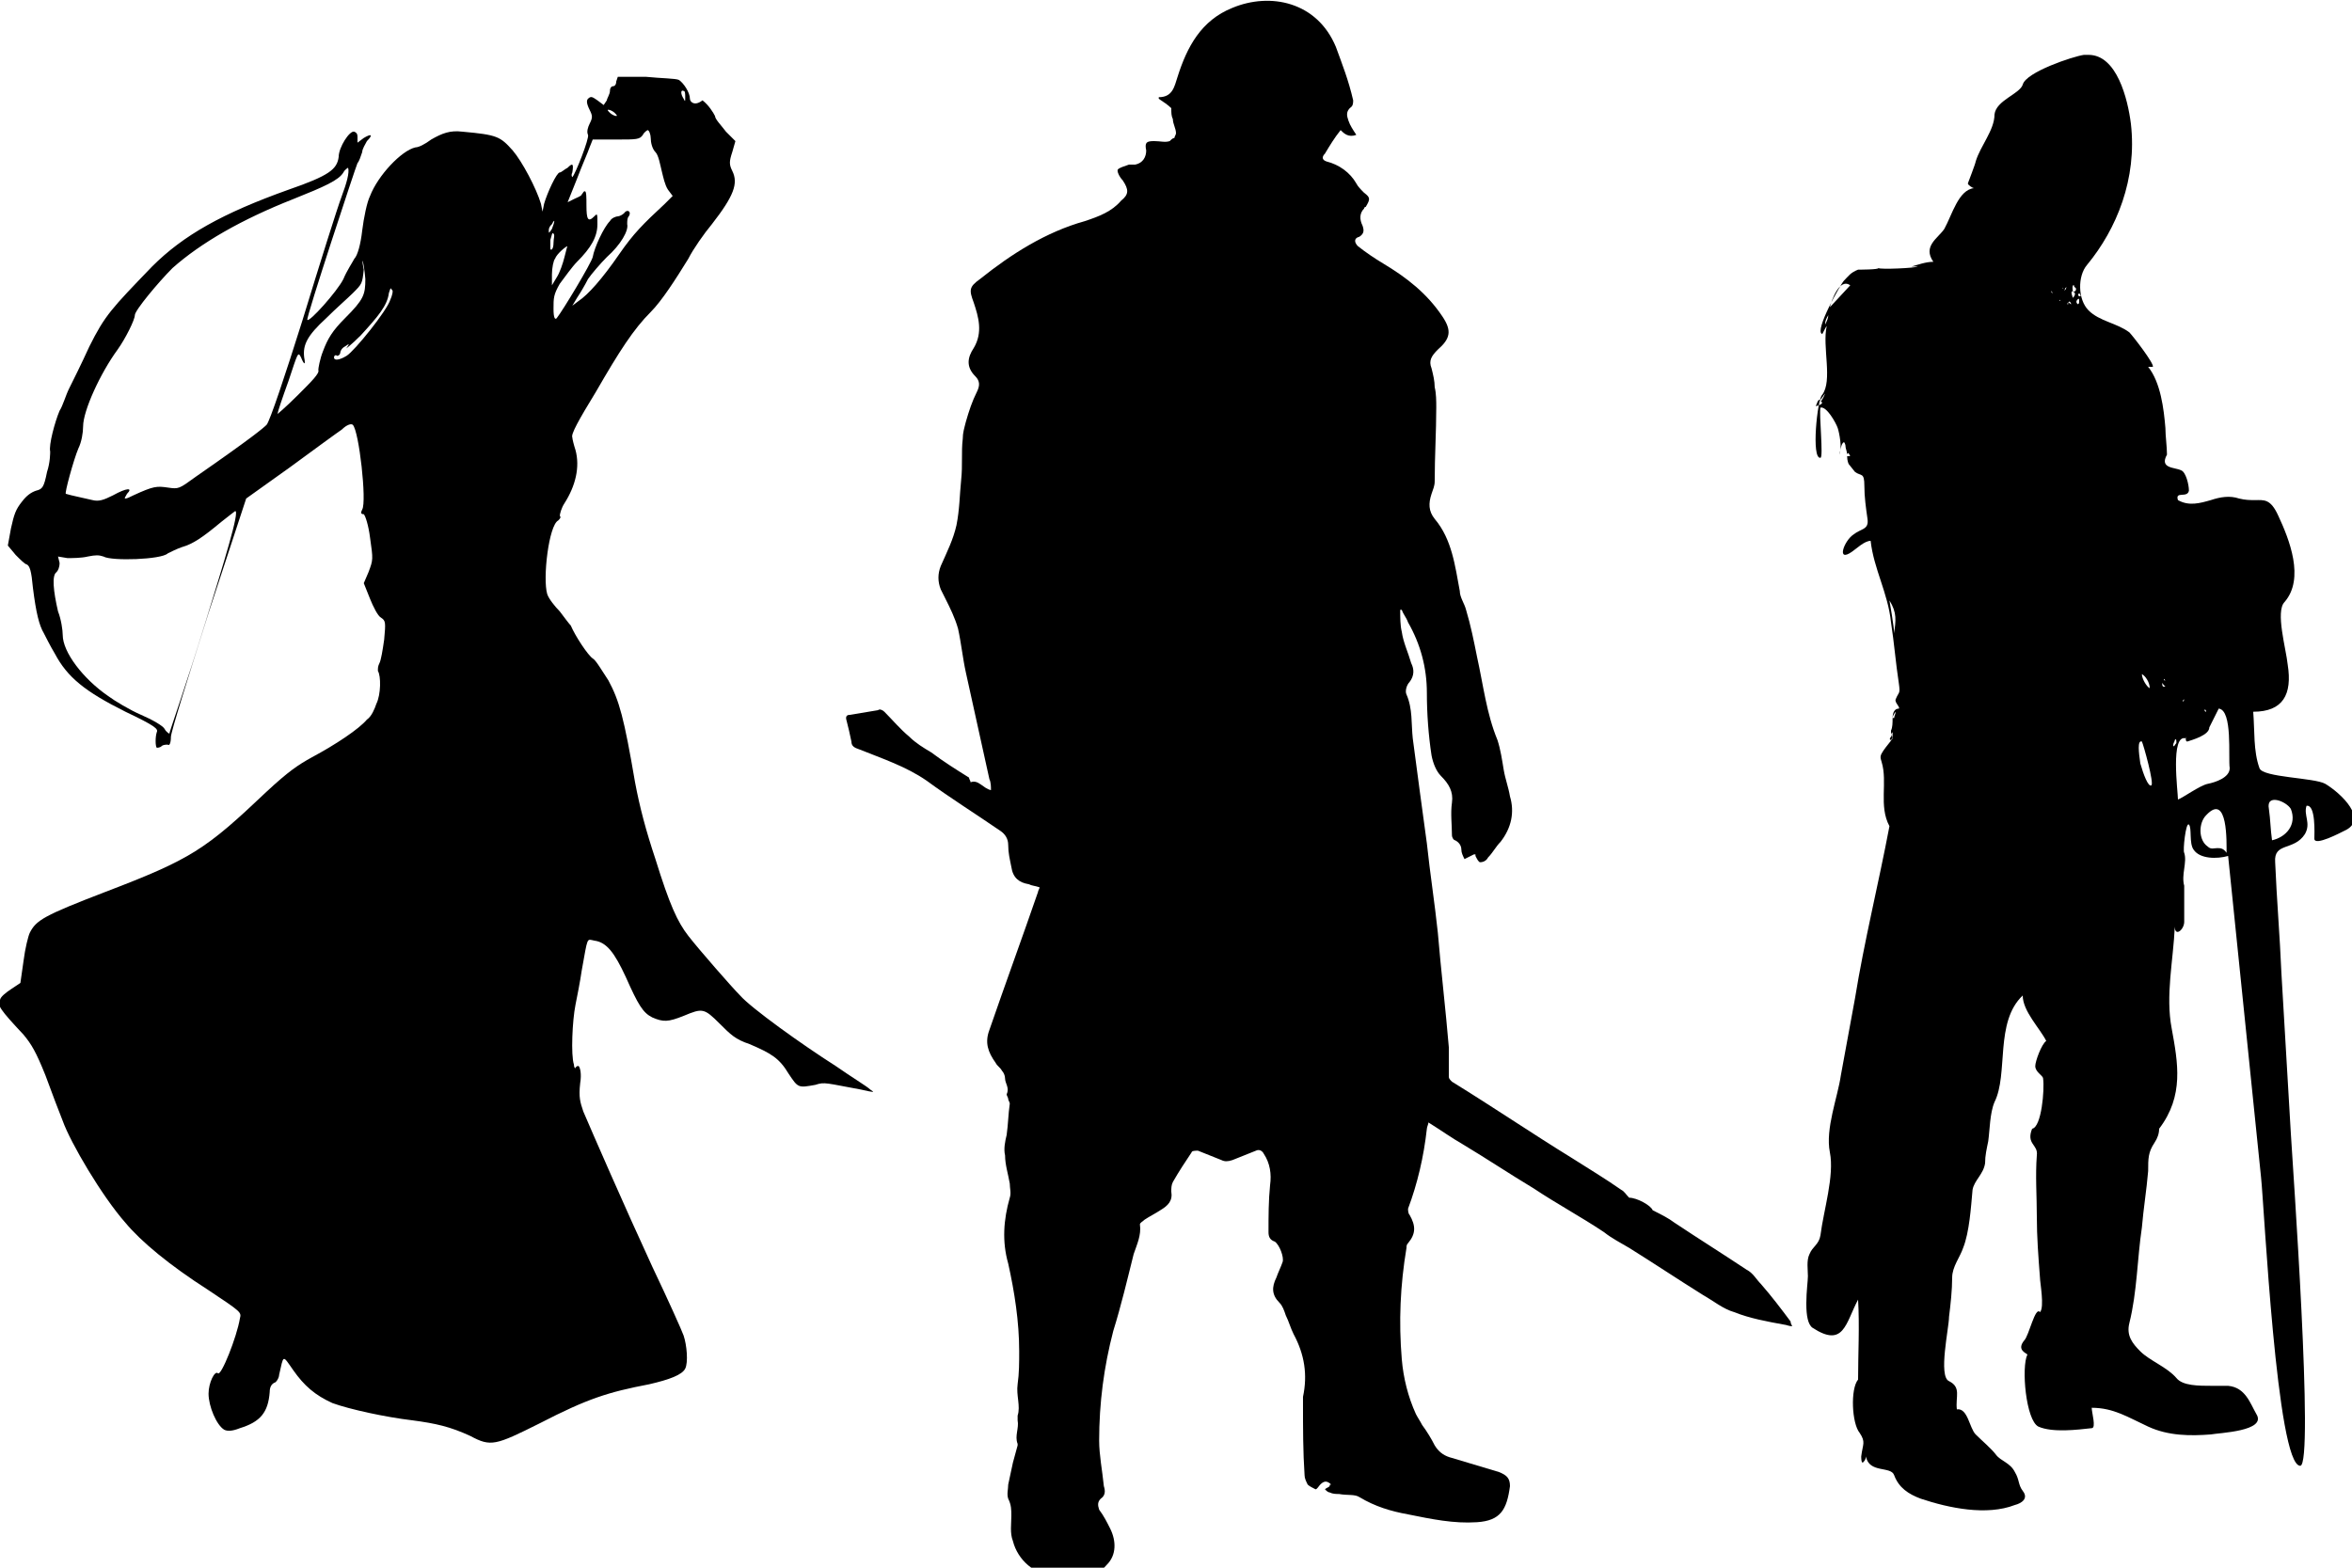 <?xml version="1.0" encoding="utf-8"?>
<!-- Generator: Adobe Illustrator 22.1.0, SVG Export Plug-In . SVG Version: 6.00 Build 0)  -->
<svg version="1.1" id="Layer_1" xmlns="http://www.w3.org/2000/svg" xmlns:xlink="http://www.w3.org/1999/xlink" x="0px" y="0px"
	 viewBox="0 0 150 100" style="enable-background:new 0 0 150 100;" xml:space="preserve">
<g>
	<path d="M74.6,9C74.6,9,74.6,9.1,74.6,9c-0.3,0.1-0.6,0-1,0c-0.5,0-0.6,0.1-0.5,0.6c0,0.4-0.2,0.8-0.7,0.9c-0.1,0-0.3,0-0.4,0
		c-0.3,0.1-0.6,0.2-0.7,0.3c-0.1,0.1,0.1,0.5,0.3,0.7c0.4,0.6,0.4,0.9-0.1,1.3c-0.6,0.7-1.4,1-2.3,1.3c-2.5,0.7-4.7,2.1-6.7,3.7
		c-0.7,0.5-0.7,0.7-0.4,1.5c0.3,0.9,0.6,1.9,0,2.9c-0.4,0.6-0.5,1.2,0.1,1.8c0.3,0.3,0.3,0.6,0.1,1c-0.3,0.6-0.5,1.2-0.7,1.9
		c-0.1,0.4-0.2,0.7-0.2,1.1c-0.1,0.8,0,1.7-0.1,2.6c-0.1,1-0.1,1.9-0.3,2.9c-0.2,0.9-0.6,1.7-1,2.6c-0.2,0.5-0.2,1,0,1.5
		c0.1,0.2,0.2,0.4,0.3,0.6c0.3,0.6,0.6,1.2,0.8,1.9c0.2,0.9,0.3,1.9,0.5,2.8c0.5,2.3,1,4.5,1.5,6.8c0.1,0.2,0.1,0.5,0.1,0.7
		c-0.5-0.1-0.8-0.7-1.3-0.5c0-0.1-0.1-0.2-0.1-0.3c-0.8-0.5-1.6-1-2.4-1.6c-0.5-0.3-1-0.6-1.4-1c-0.6-0.5-1.1-1.1-1.6-1.6
		c-0.1-0.1-0.3-0.2-0.4-0.1c-0.6,0.1-1.2,0.2-1.8,0.3c-0.2,0-0.3,0.1-0.2,0.4c0.1,0.4,0.2,0.8,0.3,1.3c0,0.3,0.2,0.4,0.5,0.5
		c1.5,0.6,3,1.1,4.3,2c1.5,1.1,3.1,2.1,4.7,3.2c0.3,0.2,0.5,0.5,0.5,0.9c0,0.5,0.1,0.9,0.2,1.4c0.1,0.7,0.5,1,1.1,1.1
		c0.2,0.1,0.4,0.1,0.7,0.2c0,0.1-0.1,0.2-0.1,0.3c-1,2.9-2.1,5.9-3.1,8.8c-0.3,0.8-0.1,1.4,0.4,2.1c0.1,0.2,0.3,0.3,0.4,0.5
		c0.1,0.1,0.2,0.3,0.2,0.5c0,0.3,0.3,0.6,0.1,1c0,0.1,0.1,0.2,0.1,0.3c0,0.1,0.1,0.2,0.1,0.3c-0.1,0.7-0.1,1.3-0.2,2
		c-0.1,0.4-0.2,0.9-0.1,1.3c0,0.6,0.2,1.2,0.3,1.8c0,0.3,0.1,0.6,0,0.9c-0.4,1.4-0.5,2.8-0.1,4.2c0.4,1.8,0.7,3.7,0.7,5.6
		c0,0.7,0,1.4-0.1,2.1c-0.1,0.7,0.2,1.4,0,2c0,0.1,0,0.2,0,0.3c0.1,0.5-0.2,1,0,1.5c0,0,0,0.1,0,0.1c-0.1,0.4-0.2,0.7-0.3,1.1
		c-0.1,0.5-0.2,0.9-0.3,1.4c0,0.3-0.1,0.6,0,0.9c0.2,0.4,0.2,0.7,0.2,1.1c0,0.5-0.1,1.1,0.1,1.6c0.3,1.2,1.4,2.2,2.7,2.2
		c0.6,0,1.2,0,1.7,0c0.6,0,1.2-0.2,1.6-0.7c0.6-0.6,0.6-1.5,0.2-2.3c-0.2-0.4-0.4-0.8-0.7-1.2c-0.1-0.3-0.1-0.5,0.1-0.7
		c0.3-0.2,0.3-0.5,0.2-0.8c-0.1-1-0.3-2-0.3-2.9c0-2.4,0.3-4.7,0.9-7c0.5-1.6,0.9-3.3,1.3-4.9c0.2-0.6,0.5-1.2,0.4-1.9
		c0-0.1,0.2-0.2,0.3-0.3c0.3-0.2,0.7-0.4,1-0.6c0.5-0.3,0.8-0.6,0.7-1.2c0-0.2,0-0.4,0.1-0.6c0.4-0.7,0.8-1.3,1.2-1.9
		c0-0.1,0.3-0.1,0.4-0.1c0.5,0.2,1,0.4,1.5,0.6c0.2,0.1,0.4,0.1,0.7,0c0.5-0.2,1-0.4,1.5-0.6c0.2-0.1,0.4,0,0.5,0.2
		c0.4,0.6,0.5,1.3,0.4,2c-0.1,1-0.1,2-0.1,3c0,0.3,0.1,0.5,0.4,0.6c0.3,0.2,0.6,1,0.5,1.3c-0.1,0.3-0.3,0.7-0.4,1
		c-0.3,0.6-0.3,1.1,0.2,1.6c0.2,0.2,0.3,0.5,0.4,0.8c0.2,0.4,0.3,0.8,0.5,1.2c0.7,1.3,0.9,2.6,0.6,4c0,0.2,0,0.4,0,0.5
		c0,1.5,0,3,0.1,4.5c0,0.2,0.1,0.4,0.2,0.6c0.1,0.1,0.3,0.2,0.5,0.3c0.1,0,0.2-0.2,0.3-0.3c0.2-0.2,0.4-0.3,0.7,0
		c-0.1,0-0.1,0-0.1,0.1c-0.1,0.1-0.2,0.1-0.3,0.2c0.1,0.1,0.2,0.2,0.3,0.2c0.2,0.1,0.4,0.1,0.6,0.1c0.5,0.1,1,0,1.3,0.2
		c1,0.6,2,0.9,3.1,1.1c1.5,0.3,2.9,0.6,4.4,0.5c1.5-0.1,1.9-0.8,2.1-2.3c0-0.5-0.2-0.7-0.7-0.9c-1-0.3-2-0.6-3-0.9
		c-0.4-0.1-0.8-0.3-1.1-0.8c-0.2-0.4-0.5-0.9-0.8-1.3c-0.1-0.2-0.3-0.5-0.4-0.7c-0.5-1.1-0.8-2.3-0.9-3.5c-0.2-2.4-0.1-4.7,0.3-7.1
		c0-0.1,0-0.2,0.1-0.3c0.5-0.6,0.5-1.1,0.1-1.8c-0.1-0.1-0.1-0.3-0.1-0.4c0.6-1.6,1-3.3,1.2-5.1c0-0.1,0.1-0.3,0.1-0.4
		c0.8,0.5,1.5,1,2.2,1.4c1.5,0.9,3,1.9,4.5,2.8c1.5,1,3,1.8,4.5,2.8c0.5,0.4,1.1,0.7,1.6,1c1.6,1,3.1,2,4.7,3c0.7,0.4,1.3,0.9,2,1.1
		c1,0.4,2.1,0.6,3.2,0.8c0.1,0,0.3,0.1,0.5,0.1c-0.1-0.2-0.1-0.2-0.1-0.3c-0.6-0.8-1.2-1.6-1.9-2.4c-0.3-0.3-0.5-0.7-0.9-0.9
		c-1.5-1-3.1-2-4.6-3c-0.4-0.3-0.8-0.5-1.4-0.8c-0.1-0.3-1-0.8-1.5-0.8c-0.2-0.2-0.3-0.4-0.5-0.5c-1-0.7-2-1.3-3.1-2
		c-2.6-1.6-5.1-3.3-7.7-4.9c-0.1-0.1-0.2-0.2-0.2-0.3c0-0.6,0-1.3,0-1.9c-0.2-2.4-0.5-4.9-0.7-7.3c-0.2-1.9-0.5-3.8-0.7-5.7
		c-0.3-2.2-0.6-4.4-0.9-6.7c-0.1-0.9,0-1.9-0.4-2.8c-0.1-0.2,0-0.6,0.2-0.8c0.3-0.4,0.3-0.8,0.1-1.2c-0.2-0.7-0.5-1.3-0.6-2
		c-0.1-0.4-0.1-0.9-0.1-1.4c0,0,0.1,0,0.1,0c0.1,0.3,0.3,0.5,0.4,0.8c0.8,1.4,1.2,2.9,1.2,4.5c0,1.3,0.1,2.7,0.3,4
		c0.1,0.5,0.3,1,0.6,1.3c0.5,0.5,0.8,1,0.7,1.7c-0.1,0.7,0,1.4,0,2.1c0,0.1,0.1,0.3,0.2,0.3c0.2,0.1,0.4,0.3,0.4,0.6
		c0,0.2,0.1,0.4,0.2,0.6c0.2-0.1,0.4-0.2,0.6-0.3c0,0,0,0,0.1,0c0,0,0,0.1,0,0.1c0.1,0.2,0.2,0.4,0.3,0.4c0.2,0,0.4-0.1,0.5-0.3
		c0.3-0.3,0.5-0.7,0.8-1c0.7-0.9,0.9-1.9,0.6-2.9c-0.1-0.6-0.3-1.1-0.4-1.7c-0.1-0.6-0.2-1.3-0.4-1.9c-0.7-1.7-0.9-3.5-1.3-5.3
		c-0.2-1-0.4-2-0.7-3c-0.1-0.4-0.4-0.8-0.4-1.2c-0.3-1.6-0.5-3.3-1.6-4.6c-0.4-0.5-0.4-1-0.2-1.6c0.1-0.3,0.2-0.5,0.2-0.8
		c0-1.6,0.1-3.2,0.1-4.7c0-0.4,0-0.9-0.1-1.3c0-0.4-0.1-0.8-0.2-1.2c-0.2-0.5,0-0.8,0.4-1.2c0.8-0.7,0.9-1.2,0.3-2.1
		c-1-1.5-2.3-2.5-3.8-3.4c-0.5-0.3-1.1-0.7-1.6-1.1c-0.2-0.2-0.3-0.5,0.1-0.6c0.3-0.2,0.3-0.4,0.2-0.7c-0.2-0.4-0.2-0.8,0.1-1.1
		c0,0,0-0.1,0.1-0.1c0.3-0.5,0.3-0.6-0.1-0.9c-0.2-0.2-0.4-0.4-0.5-0.6c-0.4-0.7-1.1-1.2-1.9-1.4c-0.3-0.1-0.3-0.3-0.1-0.5
		c0.3-0.5,0.6-1,1-1.5c0.2,0.2,0.5,0.5,1,0.3c-0.2-0.3-0.4-0.6-0.5-0.9c-0.1-0.3-0.2-0.6,0.2-0.9c0.1-0.1,0.1-0.3,0.1-0.4
		C86,5.1,85.6,4.1,85.2,3C84,0.1,81-0.5,78.6,0.5c-2,0.8-2.9,2.5-3.5,4.4c-0.2,0.6-0.3,1.3-1.2,1.3c0,0,0,0.1,0,0.1
		c0.3,0.2,0.6,0.4,0.8,0.6c0,0.3,0,0.5,0.1,0.7C74.8,7.9,75,8.2,75,8.5c0,0.1-0.1,0.2-0.1,0.3C74.8,8.8,74.7,8.9,74.6,9z"/>
</g>
<path d="M39.3,5.2c0,0.2-0.1,0.3-0.2,0.3c-0.1,0-0.2,0.1-0.2,0.3c0,0.2-0.2,0.5-0.2,0.6l-0.2,0.3l-0.4-0.3c-0.3-0.2-0.4-0.3-0.6-0.1
	c-0.1,0.1-0.1,0.3,0.1,0.7c0.2,0.4,0.2,0.5,0,0.9c-0.1,0.2-0.2,0.5-0.1,0.7c0.1,0.2-0.8,2.5-1,2.7c0,0-0.1-0.1,0-0.3
	c0.1-0.6,0-0.6-0.3-0.3C36,10.8,35.8,11,35.7,11c-0.2,0-0.8,1.3-1,2l-0.1,0.5L34.5,13c-0.3-1-1.2-2.7-1.8-3.4c-0.8-0.9-1-1-3.2-1.2
	c-0.8-0.1-1.3,0.1-2,0.5c-0.4,0.3-0.8,0.5-1,0.5c-0.9,0.2-2.4,1.8-2.9,3.1c-0.2,0.4-0.4,1.4-0.5,2.2c-0.1,0.9-0.3,1.6-0.5,1.8
	c-0.1,0.2-0.5,0.8-0.7,1.3c-0.4,0.8-2.2,2.8-2.3,2.6c-0.1-0.1,3.1-9.8,3.2-10c0.1-0.1,0.2-0.4,0.3-0.7c0-0.2,0.2-0.5,0.3-0.7
	c0.4-0.4,0.3-0.5-0.2-0.2l-0.4,0.3l0-0.3c0-0.2,0-0.3-0.2-0.4c-0.3-0.1-1,1-1,1.6c-0.1,0.8-0.6,1.2-3.2,2.1
	c-4.2,1.5-6.7,2.9-8.7,4.9c-2.6,2.7-3,3.1-4,5.1c-0.5,1.1-1.1,2.3-1.3,2.7c-0.2,0.4-0.4,1.1-0.6,1.4c-0.3,0.7-0.7,2.2-0.6,2.6
	c0,0.1,0,0.7-0.2,1.3c-0.2,1-0.3,1.1-0.7,1.2c-0.3,0.1-0.6,0.3-0.9,0.7c-0.4,0.5-0.5,0.8-0.7,1.7l-0.2,1.1l0.5,0.6
	c0.3,0.3,0.6,0.6,0.7,0.6c0.2,0.1,0.3,0.4,0.4,1.5c0.2,1.6,0.4,2.4,0.7,2.9c0.1,0.2,0.4,0.8,0.7,1.3c0.8,1.5,1.9,2.4,4.5,3.7
	c1.9,0.9,2.1,1.1,2,1.3c-0.1,0.3-0.1,0.9,0,1c0,0,0.2,0,0.3-0.1c0.1-0.1,0.3-0.1,0.4-0.1c0.1,0.1,0.2-0.1,0.2-0.5
	c0-0.3,1.1-3.8,2.4-7.9l2.4-7.3l2.8-2c1.5-1.1,3-2.2,3.3-2.4c0.3-0.3,0.6-0.4,0.7-0.3c0.4,0.4,0.9,4.9,0.6,5.4
	c-0.1,0.2-0.1,0.3,0.1,0.3c0.1,0.1,0.3,0.7,0.4,1.5c0.2,1.4,0.2,1.4-0.1,2.2l-0.3,0.7l0.4,1c0.2,0.5,0.5,1.1,0.7,1.2
	c0.3,0.2,0.3,0.3,0.2,1.4c-0.1,0.7-0.2,1.3-0.3,1.5c-0.1,0.2-0.1,0.3-0.1,0.5c0.2,0.3,0.2,1.5-0.1,2.1c-0.1,0.3-0.3,0.8-0.6,1
	c-0.5,0.6-2,1.6-3.5,2.4c-0.9,0.5-1.5,0.9-2.9,2.2c-3.9,3.7-4.8,4.3-10.3,6.4c-3.9,1.5-4.4,1.8-4.8,2.6c-0.1,0.2-0.3,1-0.4,1.8
	l-0.2,1.4l-0.6,0.4c-0.3,0.2-0.7,0.5-0.7,0.7c-0.2,0.3,0,0.6,1.5,2.2c0.5,0.6,0.8,1.1,1.4,2.6c0.4,1.1,0.9,2.4,1.1,2.9
	c0.5,1.4,2.5,4.8,4,6.5c1,1.2,2.8,2.7,5.3,4.3c2.1,1.4,2.1,1.4,2,1.8c-0.2,1.2-1.2,3.7-1.4,3.5c-0.2-0.2-0.6,0.6-0.6,1.3
	c0,0.8,0.5,2,1,2.3c0.2,0.1,0.5,0.1,1-0.1c1.3-0.4,1.8-1,1.9-2.3c0-0.3,0.1-0.5,0.3-0.6c0.1,0,0.3-0.3,0.3-0.5
	c0.3-1.3,0.2-1.3,0.9-0.3c0.7,1,1.4,1.6,2.5,2.1c1.1,0.4,3.4,0.9,5.1,1.1c1.5,0.2,2.4,0.4,3.7,1c1.3,0.7,1.6,0.6,4.4-0.8
	c3.1-1.6,4.4-2,7-2.5c1.3-0.3,2.1-0.6,2.3-1c0.2-0.4,0.1-1.5-0.1-2.1c-0.1-0.3-1-2.3-2-4.4c-1.8-3.9-3.8-8.5-4.4-9.9
	c-0.2-0.6-0.3-0.9-0.2-1.8c0.1-0.6,0-1-0.1-1.1c-0.1,0-0.1,0-0.2,0.1c0,0.1-0.1,0-0.1-0.2c-0.2-0.6-0.1-2.8,0.1-3.8
	c0.1-0.5,0.3-1.5,0.4-2.2c0.4-2.2,0.3-2,0.8-1.9c0.8,0.1,1.3,0.8,2,2.3c0.8,1.8,1.1,2.3,1.7,2.6c0.7,0.3,1,0.3,2-0.1
	c1.2-0.5,1.3-0.5,2.3,0.5c0.7,0.7,1,1,1.9,1.3c1.4,0.6,1.9,0.9,2.5,1.9c0.6,0.9,0.6,0.9,1.7,0.7c0.6-0.2,0.7-0.1,2.9,0.3
	c0.9,0.2,0.9,0.2,0.6,0c-0.2-0.2-1.2-0.8-2.2-1.5c-2.2-1.4-5.4-3.7-6.1-4.5c-0.5-0.5-2.6-2.9-3.3-3.8c-0.7-0.9-1.2-2-2.1-4.9
	c-0.6-1.8-1-3.3-1.3-4.9c-0.7-4.1-1-5.2-1.7-6.5c-0.4-0.6-0.8-1.3-1-1.4c-0.3-0.2-1.1-1.4-1.4-2.1c-0.1-0.1-0.4-0.5-0.7-0.9
	c-0.3-0.3-0.7-0.8-0.8-1.1c-0.3-1,0.1-4.4,0.7-4.7c0.1-0.1,0.2-0.2,0.1-0.3c0-0.1,0.1-0.5,0.3-0.8c0.7-1.1,1-2.3,0.7-3.4
	c-0.1-0.3-0.2-0.7-0.2-0.8c-0.1-0.2,0.4-1.1,1.5-2.9c1.5-2.6,2.4-4,3.5-5.1c0.7-0.7,1.6-2.1,2.4-3.4c0.3-0.6,1-1.6,1.5-2.2
	c1.4-1.8,1.7-2.6,1.3-3.4c-0.2-0.4-0.2-0.6,0-1.2l0.2-0.7l-0.6-0.6c-0.3-0.4-0.7-0.8-0.7-1c-0.1-0.2-0.4-0.7-0.8-1
	C44.3,6.8,44,6.5,44,6.3c0-0.4-0.4-1-0.7-1.2C43.1,5,42.2,5,41.2,4.9l-1.8,0L39.3,5.2z M43.7,6.2c0,0.3,0,0.3-0.1,0.1
	c-0.2-0.3-0.2-0.6,0-0.5C43.7,5.8,43.7,6,43.7,6.2z M39.2,7.2c0.1,0.1,0.2,0.2,0.1,0.2c-0.1,0-0.3-0.1-0.4-0.2
	C38.8,7.1,38.7,7,38.8,7C38.9,7,39.1,7.1,39.2,7.2z M41.5,8.8c0,0.3,0.1,0.7,0.3,0.9c0.2,0.2,0.3,0.8,0.4,1.2
	c0.1,0.4,0.2,0.9,0.4,1.2l0.3,0.4L42.4,13c-1.4,1.3-2,1.9-2.9,3.2c-1.1,1.6-2,2.6-2.6,3l-0.4,0.3l0.3-0.5c0.2-0.3,0.5-0.8,0.7-1.2
	c0.2-0.3,0.8-1,1.2-1.4c0.9-0.8,1.4-1.7,1.3-2.1c0-0.2,0-0.4,0.1-0.5c0.2-0.3-0.1-0.5-0.3-0.2c-0.1,0.1-0.3,0.2-0.4,0.2
	c-0.1,0-0.4,0.1-0.5,0.3c-0.4,0.4-1,1.7-1.1,2.3c-0.1,0.4-1.9,3.4-2.3,3.9c-0.1,0.1-0.2,0-0.2-0.6c0-0.7,0-0.9,0.4-1.6
	c0.3-0.4,0.8-1.1,1.1-1.4c0.9-0.9,1.3-1.6,1.3-2.4c0-0.7,0-0.7-0.2-0.5c-0.4,0.4-0.5,0.2-0.5-0.7c0-0.5,0-0.9-0.1-0.9
	c-0.1,0-0.1,0.1-0.2,0.2c0,0.1-0.3,0.2-0.5,0.3l-0.4,0.2l0.6-1.5c0.3-0.8,0.7-1.7,0.8-2l0.2-0.5l1.5,0c1.3,0,1.5,0,1.7-0.3
	c0.1-0.2,0.3-0.3,0.3-0.3C41.4,8.3,41.5,8.6,41.5,8.8z M21.8,12.5c-0.3,0.8-1.4,4.3-2.5,7.9c-1.1,3.5-2.1,6.5-2.3,6.7
	c-0.2,0.2-0.9,0.8-4.5,3.3c-1.1,0.8-1.1,0.8-1.8,0.7C10,31,9.8,31,8.5,31.6c-0.2,0.1-0.4,0.2-0.5,0.2c-0.1,0,0-0.1,0.1-0.3
	c0.4-0.4,0-0.4-0.9,0.1c-0.6,0.3-0.9,0.4-1.3,0.3c-0.4-0.1-1.4-0.3-1.7-0.4c-0.1,0,0.5-2.2,0.8-2.9c0.2-0.4,0.3-1,0.3-1.4
	c0-1,1.1-3.4,2.2-4.9c0.5-0.7,1.1-1.9,1.1-2.2c0-0.3,1.5-2.1,2.4-3c1.8-1.6,4.4-3.1,7.7-4.4c2-0.8,2.9-1.2,3.2-1.7
	c0.1-0.2,0.3-0.3,0.3-0.3C22.3,11,22.1,11.7,21.8,12.5z M35.2,14.6C35,14.9,35,14.9,35,14.7c0-0.2,0.1-0.3,0.2-0.4
	C35.4,13.9,35.4,14.1,35.2,14.6z M35.3,15.5c0,0.3-0.1,0.5-0.2,0.4c0,0,0-0.3,0-0.6c0.1-0.3,0.1-0.5,0.2-0.4
	C35.4,15,35.3,15.2,35.3,15.5z M36,16.4c-0.1,0.4-0.3,1-0.5,1.3l-0.3,0.5v-0.7c0-0.4,0.1-0.9,0.2-1c0.1-0.3,0.7-0.8,0.8-0.8
	C36.2,15.6,36.1,16,36,16.4z M23.3,17.8c0,1-0.1,1.3-1.3,2.5c-0.8,0.8-1.1,1.3-1.4,2.1c-0.2,0.5-0.3,1.1-0.3,1.2
	c0.1,0.2-0.4,0.7-1.3,1.6c-0.8,0.8-1.4,1.3-1.3,1.2c0-0.1,0.3-1,0.7-2.1c0.6-1.8,0.6-1.9,0.8-1.5c0.2,0.5,0.3,0.5,0.2,0
	c-0.1-0.8,0.2-1.4,1.4-2.5c0.6-0.6,1.4-1.3,1.7-1.6c0.6-0.6,0.6-0.6,0.7-1.5C23,16.2,23.2,16.6,23.3,17.8z M24.9,19.1
	c-0.2,0.7-2.3,3.3-2.8,3.6c-0.5,0.3-0.8,0.3-0.8,0.1c0-0.1,0.1-0.2,0.2-0.1c0.1,0,0.2-0.1,0.2-0.2c0-0.1,0.1-0.3,0.3-0.4
	c0.3-0.2,0.3-0.2,0.1,0.1c-0.1,0.1,0.3-0.2,0.9-0.8c1.1-1.2,1.7-1.9,1.8-2.7c0.1-0.3,0.1-0.4,0.2-0.2C25.1,18.5,25,18.9,24.9,19.1z
	 M13.1,39.7c-1.2,3.9-2.3,7-2.3,7.1c0,0-0.2-0.1-0.3-0.3c-0.1-0.2-0.8-0.6-1.5-0.9c-0.7-0.3-1.7-0.9-2.1-1.2C5.3,43.3,4,41.6,4,40.5
	c0-0.3-0.1-1-0.3-1.5c-0.3-1.3-0.4-2.3-0.1-2.5c0.1-0.1,0.2-0.3,0.2-0.6l-0.1-0.4l0.6,0.1c0.3,0,0.9,0,1.3-0.1c0.5-0.1,0.7-0.1,1,0
	c0.5,0.3,3.7,0.2,4.1-0.2c0.2-0.1,0.6-0.3,0.9-0.4c0.7-0.2,1.3-0.6,2.5-1.6c0.5-0.4,0.9-0.7,0.9-0.7C15.3,32.6,14.3,35.8,13.1,39.7z
	"/>
<g>
	<defs>
		<path id="SVGID_1_" d="M140.7,52c-0.5,0.5-0.5,1.6,0.1,2c0.2,0.2,0.4,0.1,0.6,0.1c0.2,0,0.4,0,0.6,0.3
			C142,53.8,142.1,50.5,140.7,52 M146.1,51.6c-0.3-0.5-1.6-1-1.4,0c0.1,0.7,0.1,1.3,0.2,2C145.8,53.4,146.5,52.6,146.1,51.6
			 M137.2,50.1c0.2-0.1-0.5-2.6-0.6-2.8c-0.3-0.1-0.2,0.7-0.1,1.4C136.7,49.4,137,50.2,137.2,50.1C137.2,50.2,137.2,50.1,137.2,50.1
			 M138.8,47.4c0-0.2,0-0.3-0.1-0.2c0,0.1-0.1,0.2-0.1,0.3c0,0.1,0,0.1,0,0.1C138.7,47.6,138.7,47.5,138.8,47.4 M139.4,47.1
			C139.5,47,139.4,47,139.4,47.1C139.3,47.1,139.3,47.1,139.4,47.1C139.4,47.1,139.4,47.1,139.4,47.1 M120.6,47.2
			c0.1-0.1,0.1-0.3,0.1-0.4c0-0.2-0.1,0-0.1,0.2C120.5,47.1,120.5,47.2,120.6,47.2C120.5,47.2,120.6,47.2,120.6,47.2 M139.5,46.4
			C139.5,46.4,139.3,46.4,139.5,46.4c0,0.1,0,0.1,0,0.1C139.5,46.5,139.5,46.4,139.5,46.4 M140.7,45.4c0-0.1-0.1-0.2-0.1-0.1
			C140.6,45.4,140.7,45.4,140.7,45.4C140.7,45.4,140.7,45.4,140.7,45.4 M140.8,50c0.5-0.1,1.4-0.4,1.4-1c-0.1-0.7,0.2-3.7-0.7-3.8
			l-0.6,1.2c0,0.5-1.1,0.8-1.4,0.9c-0.1,0-0.1-0.1-0.1-0.2c-1-0.3-0.5,3.4-0.5,3.9c0,0,0,0,0,0C139.2,50.9,140.3,50.1,140.8,50
			 M139.3,44.6c-0.1,0.1-0.1,0.1-0.1,0.1C139.2,44.8,139.3,44.7,139.3,44.6 M138,43.7c-0.1-0.1-0.1-0.2-0.1-0.1c0,0.1,0,0.2,0.1,0.2
			c0,0,0,0,0.1,0C138.1,43.8,138.1,43.8,138,43.7 M138,43.3c0,0.1,0,0.1,0.1,0.1C138.1,43.4,138,43.3,138,43.3 M136.6,43
			c0,0.3,0.3,0.8,0.5,0.9C137.1,43.5,136.8,43.1,136.6,43 M120.5,38.3c0,0,0.3,1.7,0.3,2.1C120.9,39.6,121,39.1,120.5,38.3
			 M118.3,30.2L118.3,30.2C118.2,30.2,118.2,30.2,118.3,30.2C118.2,30.2,118.3,30.2,118.3,30.2 M116.2,25.7c0-0.1-0.1-0.1-0.2-0.2
			c-0.1,0.1-0.1,0.2-0.2,0.4C115.9,25.9,116.2,25.8,116.2,25.7 M116.4,25.1c-0.1,0.1-0.2,0.3-0.3,0.4c0,0.1,0,0.1,0,0.1
			C116.2,25.6,116.4,25.1,116.4,25.1 M116.6,20.1c-0.1,0.2-0.2,0.3-0.2,0.6C116.5,20.5,116.6,20.3,116.6,20.1 M131.9,19.3
			C131.8,19.3,131.9,19.6,131.9,19.3c0.1,0,0.1,0.1,0.2,0.1C132,19.2,132,19.2,131.9,19.3 M131.4,19.2
			C131.4,19.1,131.3,19.1,131.4,19.2C131.3,19.1,131.3,19.2,131.4,19.2C131.4,19.2,131.4,19.2,131.4,19.2 M132.6,19.2
			c0-0.1,0-0.2-0.1-0.1c-0.1,0.1-0.1,0.2,0,0.3c0,0,0,0,0,0C132.6,19.4,132.6,19.3,132.6,19.2 M131.6,19
			C131.6,19,131.6,19.1,131.6,19C131.6,19.1,131.6,19.1,131.6,19 M132,18.9C132,19,132,19,132,18.9C132,19,132,19,132,18.9
			 M131.9,18.9C131.9,18.9,131.8,18.9,131.9,18.9C131.8,18.9,131.9,18.9,131.9,18.9 M132.1,18.9c0-0.1,0-0.2,0-0.1
			c0,0.1,0,0.2,0,0.2c0,0,0,0,0,0C132.1,19,132.1,19,132.1,18.9 M132.6,18.7c-0.1,0.1-0.1,0.2,0.1,0.2
			C132.7,18.9,132.7,18.8,132.6,18.7 M131.8,18.6C131.8,18.6,131.8,18.7,131.8,18.6C131.8,18.7,131.8,18.7,131.8,18.6 M132.2,18.6
			c-0.2-0.1,0,0.4,0,0.4C132.2,19,132.5,18.7,132.2,18.6 M131.8,18.6L131.8,18.6 M130.9,18.7C130.8,18.4,130.8,18.7,130.9,18.7
			 M132.1,18.5C132.1,18.6,132.1,18.6,132.1,18.5C132.1,18.6,132.1,18.6,132.1,18.5 M131.5,18.5C131.5,18.5,131.5,18.6,131.5,18.5
			C131.5,18.6,131.5,18.6,131.5,18.5 M131.1,18.5C131.1,18.5,131.2,18.5,131.1,18.5C131.2,18.5,131.3,18.5,131.1,18.5 M130.9,18.4
			C130.9,18.4,131,18.5,130.9,18.4C131,18.5,130.9,18.4,130.9,18.4 M131.6,18.4C131.5,18.3,131.5,18.4,131.6,18.4
			C131.6,18.4,131.6,18.4,131.6,18.4C131.6,18.4,131.6,18.4,131.6,18.4 M132,18.4C132,18.4,132,18.3,132,18.4
			C132,18.5,132,18.5,132,18.4C132,18.5,132,18.5,132,18.4 M131.7,18.4c0,0.1-0.1,0.2,0,0.1c0.1-0.1,0.1-0.3,0.1-0.2
			C131.8,18.3,131.8,18.3,131.7,18.4 M132.1,18.3C132,18.3,132,18.3,132.1,18.3C132,18.3,132.1,18.3,132.1,18.3
			C132.1,18.3,132.1,18.3,132.1,18.3 M132.2,18.6c0.2,0,0.2-0.1,0.2-0.2c-0.1-0.1-0.2-0.2-0.1-0.2C132.1,18.1,132.2,18.6,132.2,18.6
			 M131.8,18.2c-0.1,0.1-0.1,0.1-0.1,0.1C131.6,18.3,131.8,18.2,131.8,18.2 M118,18.2c-0.7-0.5-1.2,1-1.3,1.4
			C116.8,19.5,117.9,18.3,118,18.2 M131.2,17.8c0,0.1,0,0.1,0,0.1C131.2,18,131.2,17.9,131.2,17.8 M118,17.7c0,0,0.1,0,0.1,0
			C118.2,17.7,118.3,17.7,118,17.7 M135.9,7.9c0.4,3.5-0.9,6.7-2.8,9c-0.6,0.7-0.6,2.2,0.1,2.9c0.7,0.7,1.8,0.8,2.6,1.4
			c0.2,0.2,1.6,2,1.5,2.2c-0.1,0-0.2,0-0.3,0c0.8,1,1,2.7,1.1,3.9c0,0.5,0.1,1.2,0.1,1.7c-0.5,0.9,0.5,0.8,0.9,1
			c0.3,0.1,0.5,0.9,0.5,1.3c-0.1,0.5-0.9,0-0.7,0.6c0.7,0.4,1.4,0.2,2.1,0c0.6-0.2,1.2-0.3,1.8-0.1c0.4,0.1,0.7,0.1,1,0.1
			c0.6,0,1-0.1,1.5,1c0.7,1.5,1.7,4,0.4,5.5c-0.6,0.6,0.1,3,0.2,4c0.3,1.9-0.3,3-2.2,3c0.1,1.2,0,2.5,0.4,3.6c0.2,0.6,3.5,0.6,4.2,1
			c1,0.6,2.8,2.3,1.2,3c-0.2,0.1-1.9,1-1.9,0.5c0-0.3,0.1-2.2-0.5-2.1c-0.2,0.6,0.3,1.1-0.1,1.8c-0.7,1.1-2,0.5-1.9,1.8
			c0.1,2.4,0.3,4.7,0.4,7.1c0.2,3.4,0.4,6.8,0.6,10.2c0.1,1.8,1.5,21.2,0.6,21.2c-1.5,0-2.3-16.6-2.5-18.4
			c-0.7-6.8-1.4-13.7-2.1-20.5c-0.7,0.2-1.8,0.2-2.2-0.4c-0.3-0.4-0.1-1.4-0.3-1.6c-0.2-0.2-0.4,1.7-0.3,1.8c0.2,0.6-0.2,1.4,0,2.1
			c0,0.8,0,1.5,0,2.3c0,0.5-0.6,1-0.6,0.3c-0.1,2.2-0.6,4.4-0.2,6.5c0.4,2.2,0.8,4.3-0.8,6.4c0,0.3-0.1,0.6-0.3,0.9
			c-0.4,0.6-0.4,1-0.4,1.8c-0.1,1.2-0.3,2.4-0.4,3.6c-0.3,2-0.3,4.1-0.8,6.1c-0.2,0.8,0.2,1.3,0.7,1.8c0.6,0.6,1.7,1,2.3,1.7
			c0.4,0.5,1.4,0.5,2.3,0.5c0.4,0,0.7,0,1,0c1.1,0.1,1.4,1.1,1.8,1.8c0.7,1.1-2.4,1.2-2.9,1.3c-1.3,0.1-2.7,0.1-4-0.5
			c-1.3-0.6-2.2-1.2-3.6-1.2c0,0.3,0.3,1.3,0,1.3c-0.9,0.1-2.5,0.3-3.4-0.1c-0.8-0.4-1.1-3.8-0.7-4.6c-0.1-0.1-0.7-0.3-0.2-0.9
			c0.3-0.3,0.7-2.2,1-1.8c0.3-0.3,0-1.9,0-2.2c-0.1-1.3-0.2-2.6-0.2-3.9c0-1.3-0.1-2.6,0-3.9c0.1-0.7-0.7-0.7-0.3-1.7
			c0.6-0.1,0.8-2.5,0.7-3.2c0-0.2-0.5-0.4-0.5-0.8c0-0.3,0.4-1.4,0.7-1.6c-0.4-0.8-1.5-1.9-1.5-2.9c-1.8,1.7-0.9,5-1.8,6.8
			c-0.3,0.7-0.3,1.8-0.4,2.5c-0.1,0.5-0.2,0.9-0.2,1.4c-0.1,0.7-0.7,1.1-0.8,1.7c-0.1,1.1-0.2,2.7-0.6,3.7c-0.2,0.6-0.7,1.2-0.7,1.9
			c0,0.8-0.1,1.7-0.2,2.5c0,0.7-0.7,3.8,0,4.1c0.8,0.4,0.4,1,0.5,1.8c0.7-0.1,0.8,1.2,1.2,1.6c0.4,0.4,1,0.9,1.3,1.3
			c0.3,0.4,0.9,0.5,1.2,1.1c0.3,0.5,0.2,0.8,0.5,1.2c0.4,0.5-0.1,0.8-0.5,0.9c-1.8,0.7-4.2,0.2-6-0.4c-0.8-0.3-1.4-0.7-1.7-1.5
			c-0.2-0.6-1.6-0.1-1.8-1.2c0,0.2-0.1,0.3-0.2,0.4c-0.1,0-0.1-0.3-0.1-0.4c0.1-0.8,0.3-0.9-0.1-1.5c-0.5-0.6-0.6-2.8-0.1-3.4
			c0-1.6,0.1-3.4,0-5.1c-0.8,1.5-0.9,3.1-2.9,1.8c-0.3-0.2-0.4-0.8-0.4-1.5v-0.1c0-0.7,0.1-1.4,0.1-1.7c0-0.4-0.1-1,0.1-1.4
			c0.2-0.5,0.6-0.6,0.7-1.2c0.2-1.6,0.9-3.8,0.6-5.3c-0.3-1.5,0.5-3.5,0.7-4.9c0.3-1.6,0.6-3.3,0.9-4.9c0.6-3.7,1.5-7.3,2.2-11
			c-0.7-1.3-0.1-2.8-0.5-4.1c-0.1-0.3-0.1-0.4,0.1-0.7c0.2-0.3,0.4-0.5,0.6-0.8c-0.1-0.2-0.1-0.3-0.1-0.5c0.1-0.2,0.1-0.5,0.1-0.8
			c0,0,0.1,0,0.1,0c0-0.1,0.1-0.3,0.1-0.4c0,0,0,0,0,0c0.1-0.1,0.1-0.1,0,0c0,0,0,0,0,0v0c-0.1,0.1-0.2,0.3-0.2,0.4
			c0-0.3,0.1-0.6,0.4-0.6c0.1-0.1-0.3-0.4-0.2-0.6c0.2-0.5,0.3-0.3,0.2-1c-0.2-1.3-0.3-2.6-0.5-3.9c-0.2-1.9-1.1-3.4-1.3-5.2
			c-0.4,0-0.9,0.5-1.2,0.7c-1,0.7-0.5-0.7,0.1-1.1c0.5-0.4,1-0.3,0.9-1c-0.1-0.7-0.2-1.4-0.2-2.1c0-0.9-0.2-0.6-0.6-0.9
			c0,0-0.4-0.5-0.4-0.5c0,0-0.1-0.2-0.1-0.5c0,0,0,0,0.1,0c0.2,0,0-0.1,0-0.2c0,0-0.1,0-0.1,0.1c0-0.2-0.1-0.4-0.1-0.5c0,0,0,0,0,0
			c0,0,0,0,0,0c0-0.2-0.1-0.3-0.1-0.3c-0.2,0.1-0.2,0.5-0.3,0.8c0.2-0.4,0-1.4-0.1-1.7c-0.1-0.3-0.7-1.4-1.1-1.3
			c-0.1,0.4,0.2,3.2,0,3.2c-0.6,0.1-0.2-3.7,0.1-4c0.7-0.9,0-3.1,0.3-4.4c-0.1,0.1-0.3,0.6-0.3,0.5c-0.5-0.2,1.2-3.2,1.4-3.4
			c0.3-0.3,0.4-0.5,0.9-0.7c0.1,0,1.3,0,1.3-0.1c0.1,0.1,2.4,0,2.5-0.1c-0.1,0-0.3,0-0.4,0c0.4-0.1,0.9-0.3,1.4-0.3
			c-0.7-1,0.3-1.5,0.7-2.1c0.5-0.9,0.9-2.5,1.9-2.6c-0.1,0-0.4-0.2-0.4-0.3c0,0,0.5-1.3,0.5-1.4c0.3-1,1.2-2,1.2-3
			c0.1-0.9,1.6-1.3,1.8-1.9c0.2-0.8,3.2-1.8,3.9-1.9c0.1,0,0.2,0,0.3,0C135,3.5,135.7,6.3,135.9,7.9"/>
	</defs>
	<use xlink:href="#SVGID_1_"  style="overflow:visible;"/>
	<clipPath id="SVGID_2_">
		<use xlink:href="#SVGID_1_"  style="overflow:visible;"/>
	</clipPath>
</g>
</svg>

